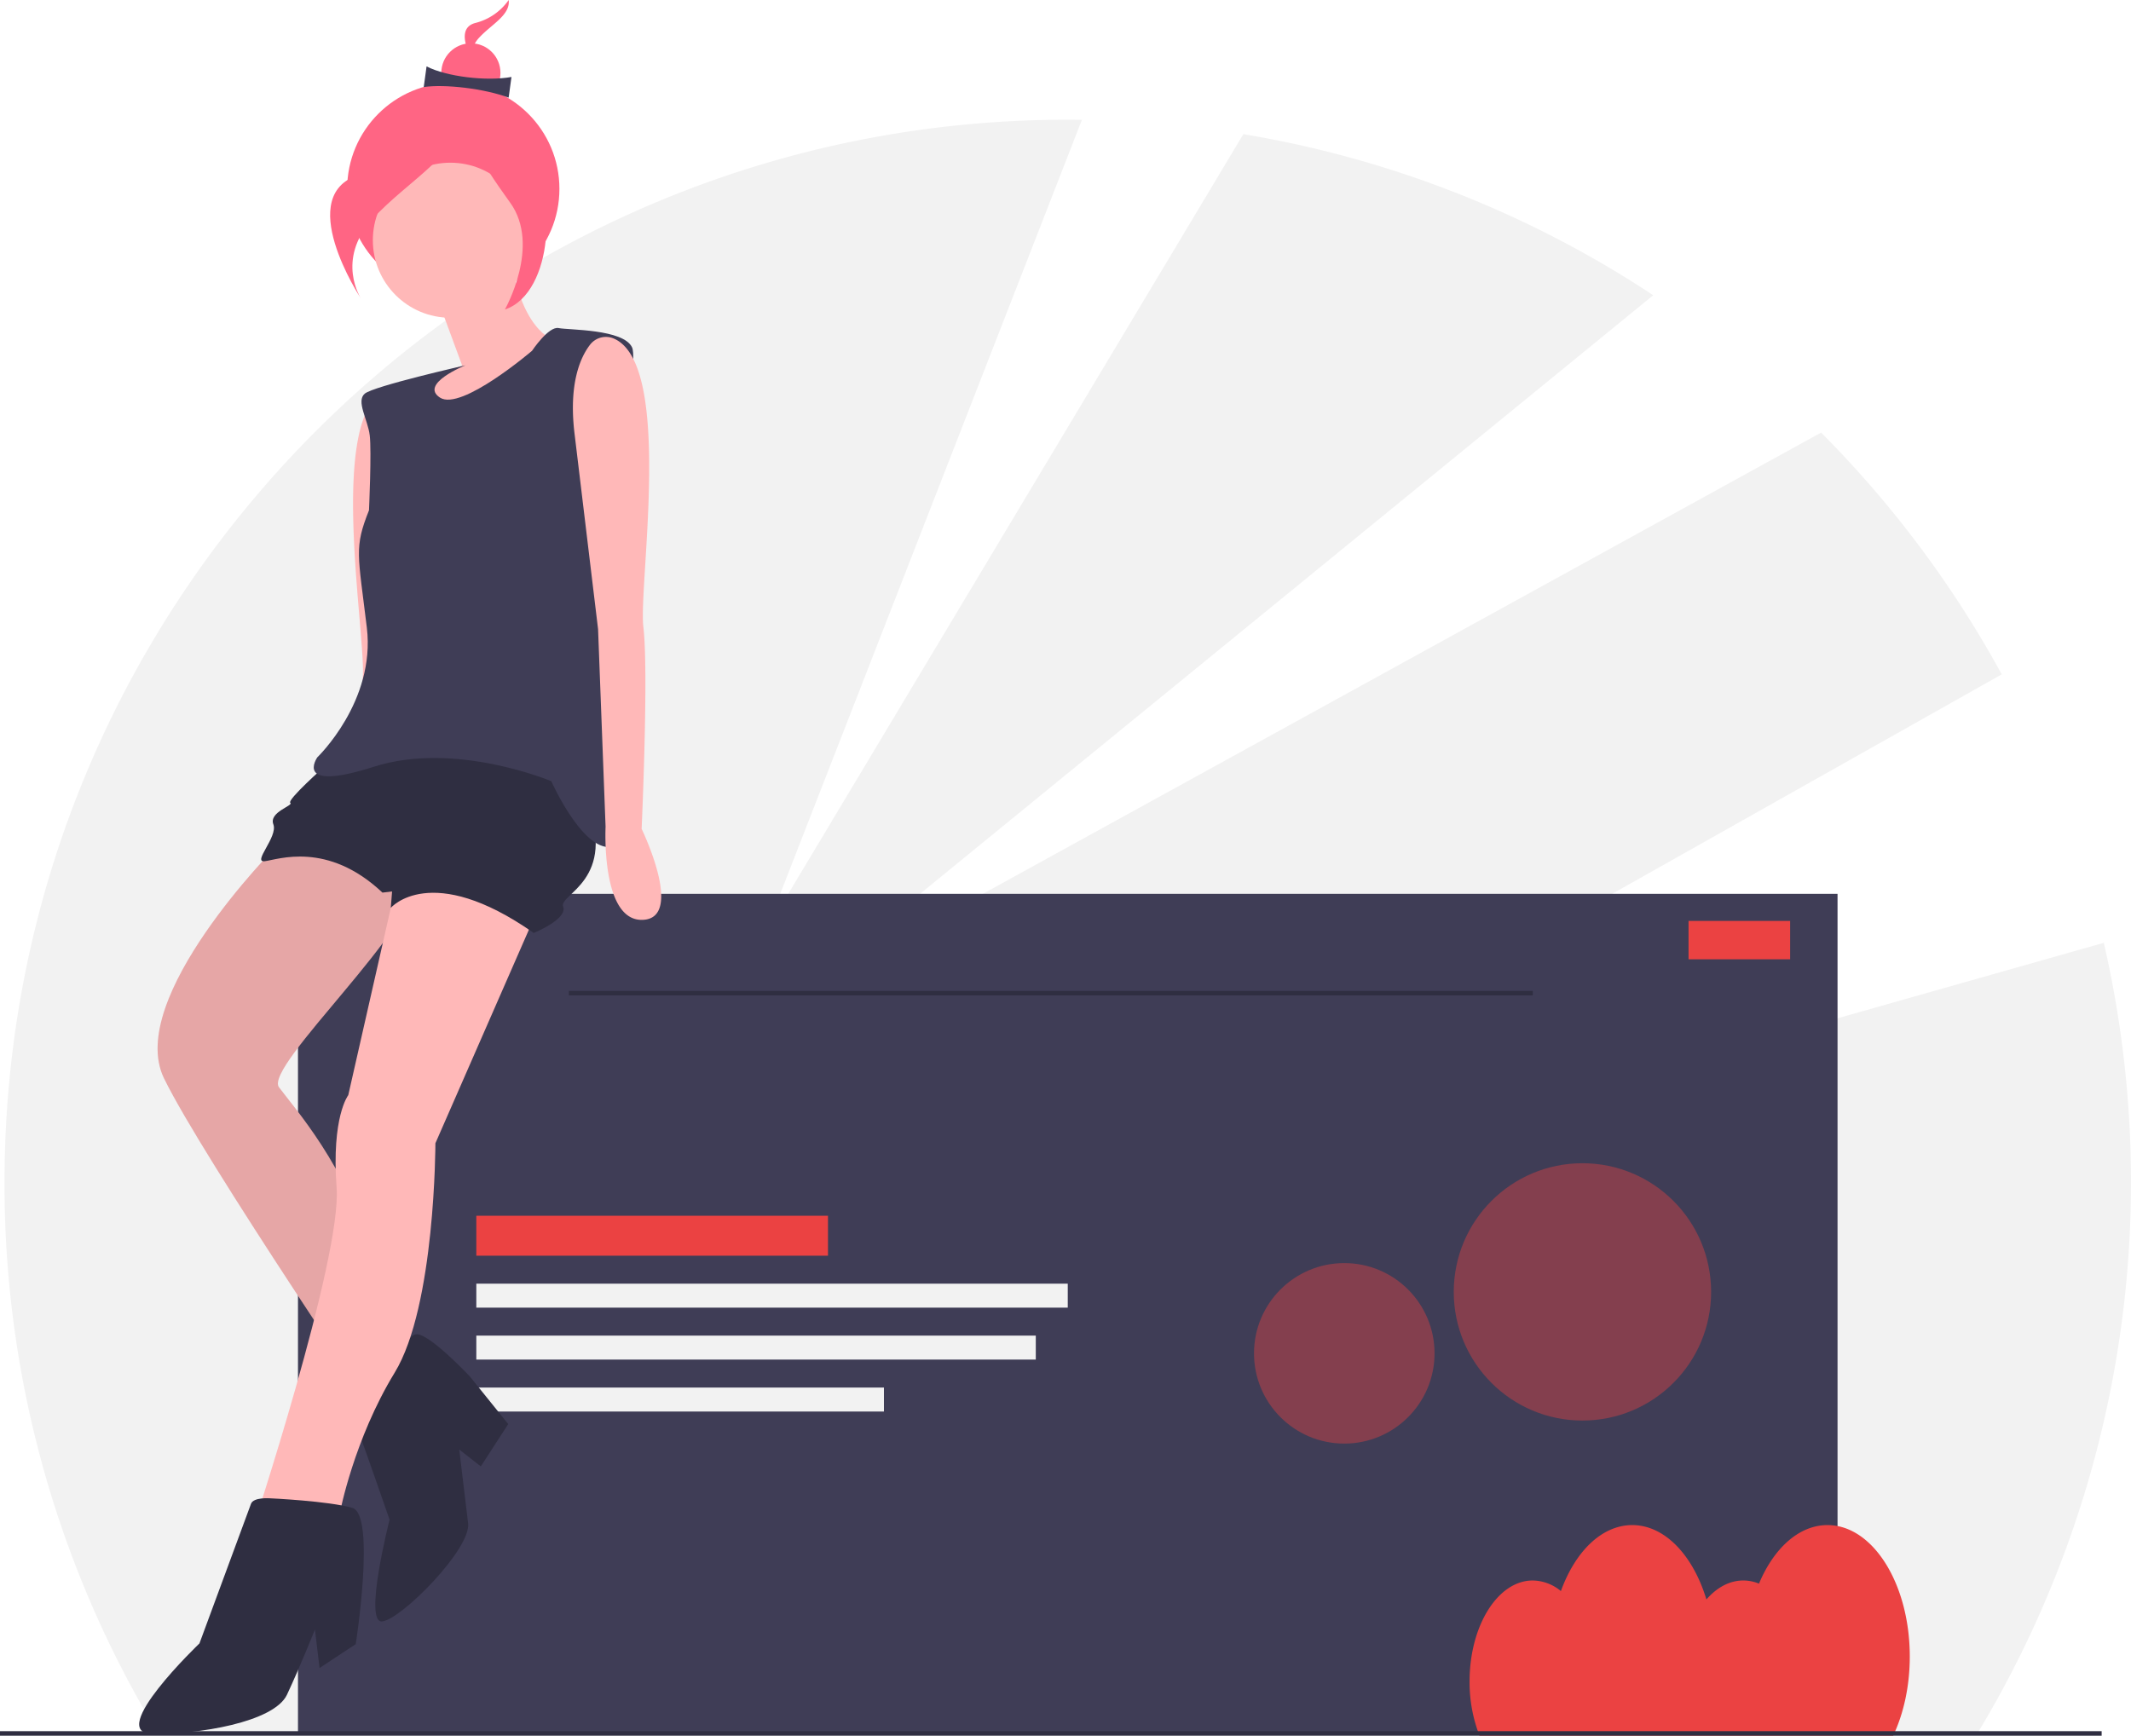 <svg id="bea0b812-ed10-4893-9e33-c0920ce95501" data-name="Layer 1" xmlns="http://www.w3.org/2000/svg" width="944" height="769.034" viewBox="0 0 944 769.034"><title>online_resume</title><path d="M1059.953,483.215,544,629.517,1014.74,364.273A472.653,472.653,0,0,0,934.724,257.154L478,508.517,860.358,196.3a468.247,468.247,0,0,0-181.569-71.379L467,478.517,607.271,118.575c-2.089-.027-4.176-.058-6.271-.058-260.126,0-471,210.874-471,471a468.802,468.802,0,0,0,68.05,244H1003.95a472.491,472.491,0,0,0,56.003-350.302Z" transform="translate(-128 -65.483)" fill="#f2f2f2"/><rect x="132" y="396.034" width="682" height="372" fill="#3f3d56"/><rect x="252" y="439.034" width="427" height="2" fill="#2f2e41"/><rect x="211" y="538.662" width="155.784" height="17.703" fill="#eb4242"/><rect x="211" y="568.757" width="262" height="10.622" fill="#f2f2f2"/><rect x="211" y="591.77" width="247.838" height="10.622" fill="#f2f2f2"/><rect x="211" y="614.784" width="180.568" height="10.622" fill="#f2f2f2"/><path d="M974,799.446c0-32.167-16.322-58.243-36.457-58.243-12.655,0-23.8,10.305-30.337,25.946a18.287,18.287,0,0,0-6.967-1.398c-6.094,0-11.729,3.123-16.324,8.408-5.892-19.501-18.387-32.955-32.85-32.955-13.522,0-25.316,11.771-31.61,29.24a19.915,19.915,0,0,0-12.477-4.692c-15.452,0-27.978,20.012-27.978,44.698a65.145,65.145,0,0,0,4.408,24.068H966.648C971.261,824.761,974,812.616,974,799.446Z" transform="translate(-128 -65.483)" fill="#eb4242"/><circle cx="200.804" cy="83.678" r="47.01" fill="#ff6584"/><path d="M299.063,238.279a8.868,8.868,0,0,1,10.47,2.671c4.175,5.212,9.873,16.65,7.686,39.085l-8.471,86.893L307.399,454.516S294.657,494.898,276,494.517s15.452-38.679,15.452-38.679-4.73-69.486-2.786-89.429C290.478,347.817,272.538,249.816,299.063,238.279Z" transform="translate(-128 -65.483)" fill="#ffb8b8"/><path d="M322.066,198.524l10.695,28.986-15.289,4.723-2.147,42.063,37.907-20.418,19.092-21.037,2.382-16.144s-14.723-2.553-20.076-35.065Z" transform="translate(-128 -65.483)" fill="#ffb8b8"/><path d="M250.294,440.691s-66.882,67.151-49.647,102.558,101.341,159.352,101.341,159.352l22.5-28.655s-22.116-16.079-32.416-53.762-33.613-63.709-40.494-72.972,64.606-74.085,58.291-90.624S250.294,440.691,250.294,440.691Z" transform="translate(-128 -65.483)" fill="#ffb8b8"/><path d="M250.294,440.691s-66.882,67.151-49.647,102.558,101.341,159.352,101.341,159.352l22.5-28.655s-22.116-16.079-32.416-53.762-33.613-63.709-40.494-72.972,64.606-74.085,58.291-90.624S250.294,440.691,250.294,440.691Z" transform="translate(-128 -65.483)" opacity="0.1"/><path d="M292.318,682.141s-6.987,13.815-4.882,19.328,13.142,37.341,13.142,37.341-11.752,46.102-3.226,45.076,39.381-32.128,38.013-43.496l-3.932-32.683,9.552,7.5,12.158-18.762L336.198,675.42s-18.195-19.434-23.879-18.75S292.318,682.141,292.318,682.141Z" transform="translate(-128 -65.483)" fill="#2f2e41"/><path d="M305.606,457.101,301.119,467.732l-18.845,82.995s-7.5,9.552-5.16,40.984-37.809,153.029-37.809,153.029l-1.356,24.67,24.157-2.906,16.474-30.813s6.186-32.458,24.252-62.022S320.875,572.03,320.875,572.03l48.622-111.084-38.26-18.462Z" transform="translate(-128 -65.483)" fill="#ffb8b8"/><path d="M247.542,729.333s-7.276-.566-8.355,2.447-22.831,61.851-22.831,61.851-41.368,39.575-21.133,40.023,54.168-5.076,59.906-17.299,12.382-28.879,12.382-28.879l2.052,17.052,16.026-10.578s8.963-57.299-1.497-60.365S247.542,729.333,247.542,729.333Z" transform="translate(-128 -65.483)" fill="#2f2e41"/><path d="M271.939,404.931s-16.934,15.011-15.342,16.261-9.605,4.039-7.5,9.552-9.487,16.999-3.803,16.315,27.736-9.103,52.128,13.91l4.263-.513-.566,7.276s17.671-20.866,63.325,11.121c0,0,15.118-6.144,13.013-11.657s24.552-11.603,10.16-47.352S328.661,385.132,328.661,385.132Z" transform="translate(-128 -65.483)" fill="#2f2e41"/><path d="M363.681,220.906s7.329-10.973,11.763-10.065,28.677.36,32.544,8.544-14.551,93.083-11.591,105.701,18.678,107.311,5.152,114.705-29.339-28.184-29.339-28.184-42.523-17.949-78.614-6.399-25.012-4.198-25.012-4.198,25.855-24.734,21.923-57.417-5.695-35.354.95-52.01c0,0,1.186-26.091.331-33.196s-6.144-15.118-2.223-18.473,44.617-12.576,44.617-12.576-20.631,8.248-11.25,14.328S363.681,220.906,363.681,220.906Z" transform="translate(-128 -65.483)" fill="#3f3d56"/><circle cx="199.514" cy="106.437" r="34.35" fill="#ffb8b8"/><path d="M399.716,215.408a8.868,8.868,0,0,0-10.407,2.906c-4.057,5.305-9.495,16.868-6.802,39.249L392.936,344.243l3.324,87.535s-2.147,42.063,16.497,41.262-.524-40.3-.524-40.3,3.161-69.575.768-89.469C410.769,324.725,426.494,226.344,399.716,215.408Z" transform="translate(-128 -65.483)" fill="#ffb8b8"/><path d="M353.342,65.483a25.697,25.697,0,0,1-14.827,10.193c-10.368,2.776-.085,18.357-.085,18.357s-3.739-5.666,1.654-11.666S354.158,72.265,353.342,65.483Z" transform="translate(-128 -65.483)" fill="#ff6584"/><circle cx="208.593" cy="32.287" r="13.101" fill="#ff6584"/><path d="M353.32,108.751c-10.68-4.04-28.464-6.088-37.613-4.688l1.255-9.162c8.796,4.546,26.498,6.682,37.613,4.688Z" transform="translate(-128 -65.483)" fill="#3f3d56"/><path d="M332.653,112.031S319.268,134.295,288.143,142.63s-.254,55.107-.254,55.107-11.226-17.008,4.966-35.02S335.103,132.39,332.653,112.031Z" transform="translate(-128 -65.483)" fill="#ff6584"/><path d="M333.716,110.678s12.859,30.581,26.976,33.472,13.046,51.212-9.03,58.458c0,0,16.098-28.328,2.338-47.326S331.547,121.266,333.716,110.678Z" transform="translate(-128 -65.483)" fill="#ff6584"/><rect y="767.034" width="931" height="2" fill="#2f2e41"/><rect x="748" y="408.034" width="45" height="17" fill="#eb4242"/><circle cx="700.995" cy="572.399" r="57.005" fill="#eb4242" opacity="0.4"/><circle cx="595.493" cy="599.626" r="39.989" fill="#eb4242" opacity="0.4"/></svg>